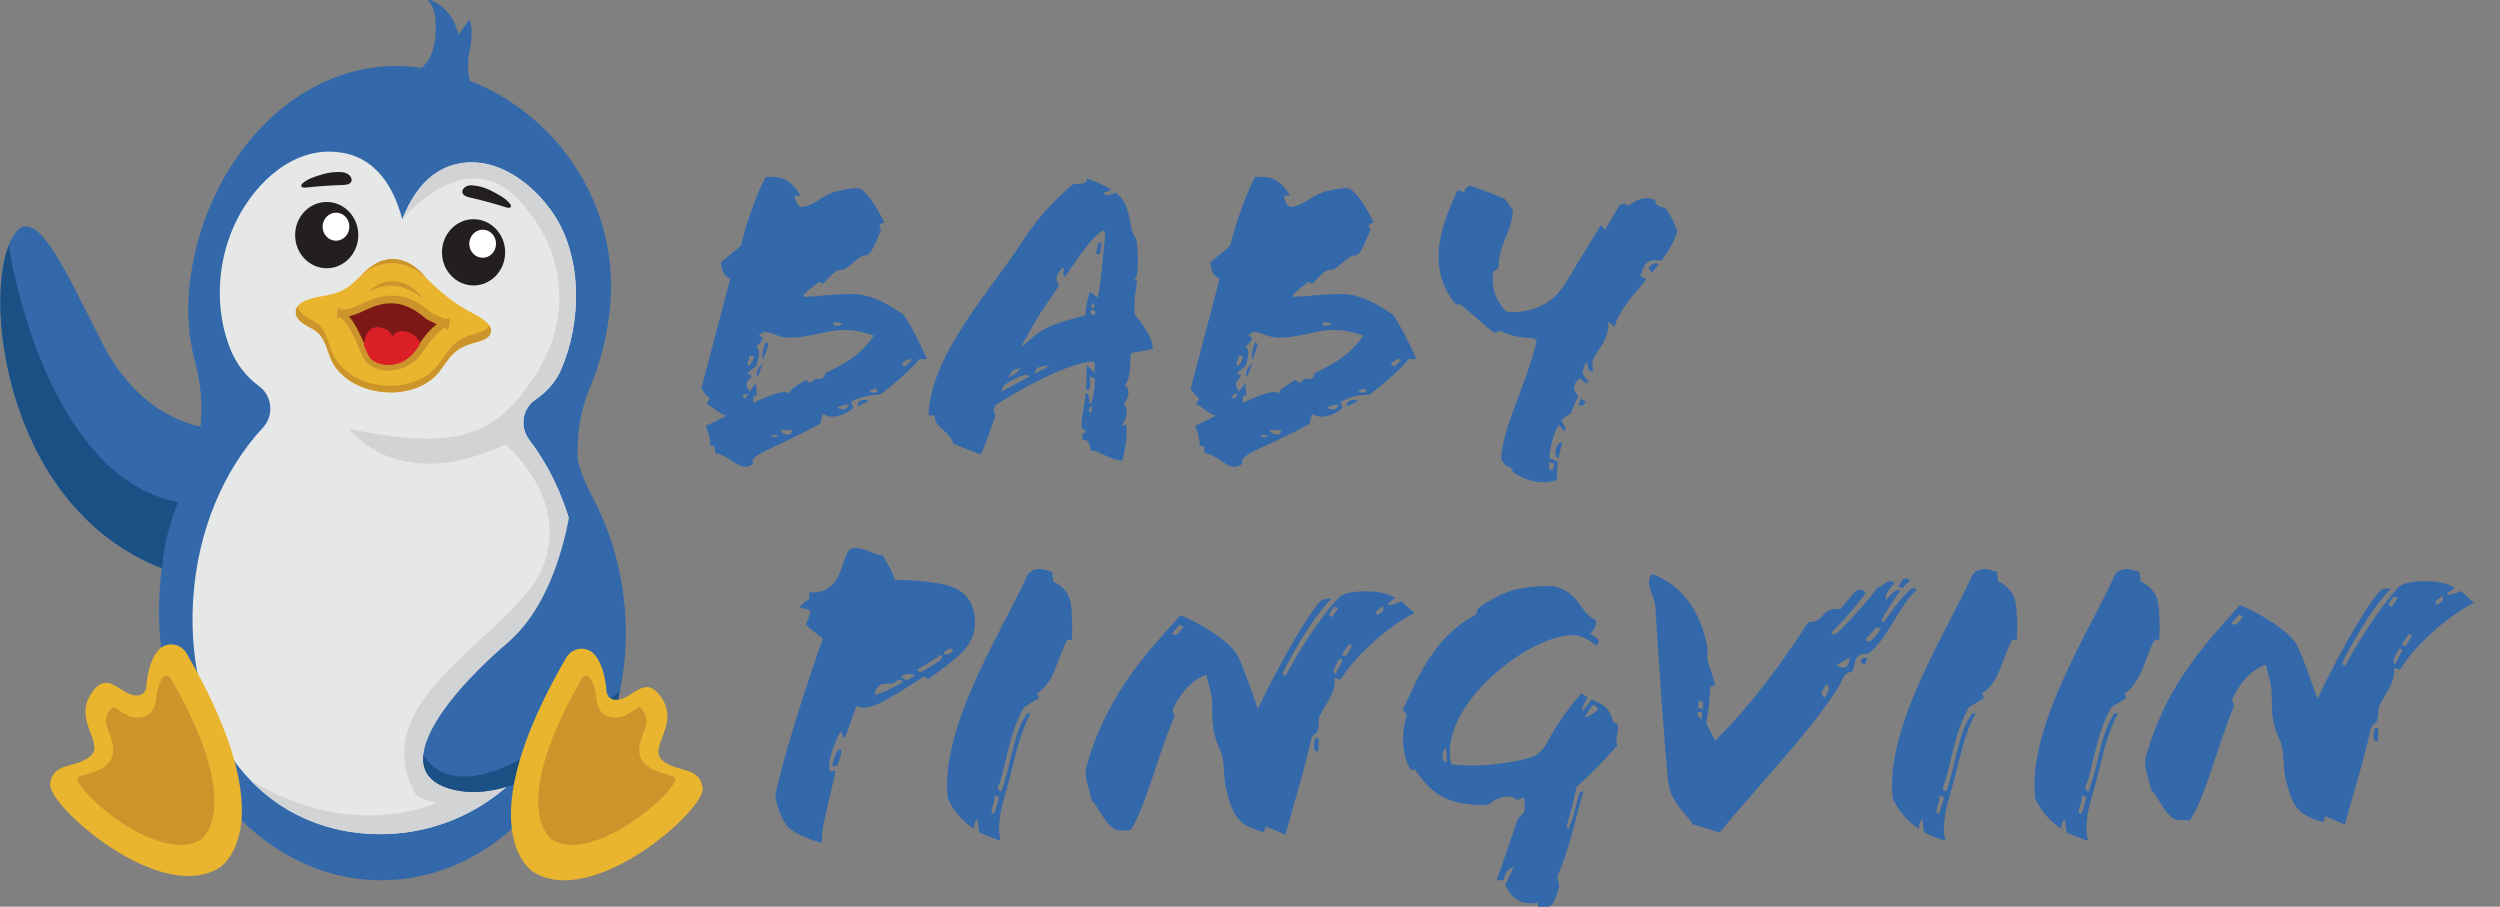 <svg xmlns="http://www.w3.org/2000/svg" viewBox="224.07 168.13 91.63 33.23">
  <rect x="224.07" y="168.13" width="91.63" height="33.23" fill="#808080" stroke="none"/>
  <g transform="matrix(0.654, 0, 0, 0.686, 145.688, 99.648)" style="">
    <path class="st1" d="M129.61,130.42c-0.23-0.07-0.46-0.15-0.69-0.23c-8.57-3.17-9.98-13.88-8.59-17.24 c1.26-3.03,3.1,1.23,5.27,5.24c2.69,4.96,6.93,4.56,6.93,4.56C132.72,126.65,129.61,130.42,129.61,130.42z" style="fill: rgb(51, 105, 171);"/>
    <path class="st1" d="M152.94,120.46c-0.59,1.34-0.81,2.79-0.69,4.22c0.07,0.78,0.23,1.56,0.5,2.32c0.6,1.68,0.93,3.53,0.93,5.46 c0,2.42-0.52,4.7-1.43,6.7c0,0,0,0,0,0c-2.09,4.58-6.24,7.7-11.03,7.7c-6.88,0-12.46-6.45-12.46-14.4c0-2.47,0.54-4.8,1.49-6.83 c0.94-2,1.15-4.27,0.55-6.4c-0.36-1.26-0.49-2.63-0.34-4.06c0.72-6.67,6.07-12.38,12.53-11.77c6.45,0.61,11.77,6.26,11.04,12.93 C153.88,117.8,153.5,119.19,152.94,120.46z" style="fill: rgb(51, 105, 171);"/>
    <path class="st2" d="M152.42,133.26c-0.49,7.22-6.03,11.51-12.03,11.11c-2.56-0.17-4.79-1.17-6.47-2.82c0,0,0,0,0,0 c-2.26-2.22-3.52-5.61-3.24-9.75c0.25-3.66,1.73-6.89,3.91-9.13c0.63-0.65,0.52-1.69-0.22-2.21c-0.7-0.49-1.27-1.16-1.62-2 c-0.85-2.05-0.75-4.47,0.18-6.49c0.95-2.07,2.98-4.06,5.39-4.04c2.32,0.02,3.51,1.59,4.08,3.62c0.59-1.44,1.57-2.71,3.21-2.99 c2.1-0.36,4.08,1.04,5.25,2.68c1.66,2.34,1.59,5.87,0.41,8.39c-0.31,0.65-0.81,1.16-1.41,1.55c-0.73,0.47-0.9,1.46-0.35,2.14 C151.53,125.85,152.68,129.41,152.42,133.26z" style="fill: rgb(230, 231, 231);"/>
    <g>
      <path class="st3" d="M136.8,117.08c-0.02-0.01-0.03-0.02-0.05-0.03c-0.43-0.33-0.43-0.8,0.03-1.07c0.5-0.29,1.26-0.31,1.85-0.48 c0.99-0.29,1.31-0.95,2.05-1.45c1.01-0.67,2.05-0.39,2.85,0.42c0.73,0.74,1.57,1.44,2.57,1.97c0.45,0.24,1.24,0.57,1.26,1.03 c0.02,0.55-0.81,0.6-1.35,0.8c-1.14,0.42-1.19,1.27-2.03,1.87c-1.57,1.12-4.28,0.76-5.37-0.75c-0.46-0.63-0.42-1.55-1.21-1.97 C137.2,117.3,136.98,117.21,136.8,117.08z" style="fill: rgb(233, 181, 46);"/>
      <path class="st4" d="M143.75,114.68c-0.93-0.8-2.11-1.08-3.22-0.45c-0.16,0.09-0.31,0.19-0.44,0.3c0.18-0.17,0.37-0.34,0.6-0.49 c1.01-0.67,2.05-0.39,2.85,0.42C143.6,114.53,143.67,114.61,143.75,114.68z" style="fill: rgb(204, 149, 43);"/>
      <path class="st4" d="M146.01,118.27c-1.14,0.42-1.19,1.27-2.03,1.87c-1.57,1.12-4.28,0.76-5.37-0.75 c-0.46-0.63-0.42-1.55-1.21-1.97c-0.2-0.11-0.42-0.21-0.61-0.34c-0.02-0.01-0.03-0.02-0.05-0.04c-0.33-0.25-0.41-0.59-0.21-0.86 c0.03,0.16,0.13,0.32,0.3,0.45c0.02,0.01,0.03,0.02,0.05,0.04c0.18,0.13,0.39,0.23,0.6,0.34c0.78,0.43,0.73,1.37,1.18,2.01 c1.06,1.54,3.74,1.89,5.3,0.73c0.83-0.62,0.89-1.5,2.02-1.93c0.46-0.18,1.12-0.24,1.3-0.61c0.05,0.08,0.09,0.17,0.09,0.26 C147.38,118.02,146.55,118.07,146.01,118.27z" style="fill: rgb(204, 149, 43);"/>
      <path class="st4" d="M140.51,115.45c0.04-0.06,0.09-0.11,0.15-0.16c0.05-0.05,0.11-0.09,0.17-0.13c0.12-0.08,0.25-0.15,0.39-0.2 c0.28-0.1,0.58-0.13,0.88-0.09c0.07,0.01,0.15,0.03,0.22,0.05c0.07,0.02,0.14,0.04,0.21,0.07l0.1,0.04 c0.02,0.01,0.03,0.01,0.05,0.02l0.05,0.03l0.1,0.05l0.09,0.06c0.24,0.16,0.46,0.36,0.63,0.58c-0.24-0.16-0.47-0.31-0.72-0.42 l-0.09-0.04l-0.09-0.04l-0.05-0.02l-0.05-0.02l-0.09-0.03c-0.06-0.02-0.13-0.04-0.19-0.05c-0.06-0.02-0.13-0.03-0.19-0.04 c-0.26-0.04-0.53-0.03-0.79,0.03c-0.13,0.03-0.26,0.07-0.39,0.12C140.76,115.31,140.63,115.37,140.51,115.45z" style="fill: rgb(204, 149, 43);"/>
      <g>
        <path class="st5" d="M144.95,117.1c-0.09,0-0.61,0.07-1.45,1.24c0,0,0,0,0,0c0,0,0,0,0,0c-0.03,0.04-0.06,0.09-0.09,0.13 c0,0,0,0.01-0.01,0.01c-0.08,0.11-0.16,0.21-0.24,0.3c0,0-0.01,0.01-0.01,0.01c-0.95,1.01-2.27,0.62-2.63,0.28 c-0.01-0.01-0.03-0.03-0.04-0.04c-0.1-0.12-0.2-0.32-0.31-0.54c-0.02-0.03-0.03-0.07-0.05-0.1c0,0,0,0,0,0 c-0.31-0.67-0.67-1.55-1.27-1.81c0,0,0.35,0.09,1.13-0.25c0.78-0.34,2.14-1.08,3.85,0.36 C143.85,116.69,144.54,117.08,144.95,117.1z" style="fill: rgb(124, 24, 22);"/>
        <path class="st4" d="M141.68,119.64c-0.58,0-1.07-0.22-1.28-0.43c-0.02-0.02-0.04-0.04-0.05-0.06c-0.12-0.15-0.23-0.37-0.33-0.58 l-0.01-0.03c-0.01-0.02-0.02-0.04-0.03-0.06l-0.04-0.05l0.01-0.03l-0.04-0.1c-0.27-0.6-0.62-1.35-1.1-1.56l0.13-0.37l0,0 c0,0,0.32,0.06,1.01-0.24c0.05-0.02,0.09-0.04,0.14-0.06c0.83-0.37,2.21-0.98,3.9,0.44c0.19,0.11,0.71,0.37,1,0.37l0,0.39 c-0.02,0-0.47,0.02-1.27,1.13l0,0.01l-0.03,0.03c-0.02,0.03-0.04,0.06-0.06,0.08l-0.04,0.05c-0.08,0.11-0.16,0.22-0.25,0.32 l-0.01,0.01c-0.54,0.57-1.15,0.7-1.58,0.71C141.71,119.64,141.69,119.64,141.68,119.64z M140.35,118.38l0.01,0.03 c0.08,0.17,0.19,0.39,0.28,0.5c0.01,0.01,0.01,0.02,0.02,0.02c0.13,0.13,0.53,0.33,1.05,0.31c0.35-0.01,0.85-0.11,1.29-0.58 l0.01-0.01c0.08-0.09,0.16-0.18,0.22-0.28l0.03-0.05c0.02-0.02,0.03-0.05,0.05-0.07l0.02-0.03c0.4-0.56,0.74-0.89,1-1.07 c-0.3-0.12-0.55-0.26-0.6-0.29l-0.03-0.02c-1.51-1.28-2.7-0.74-3.49-0.39c-0.05,0.02-0.1,0.04-0.14,0.06 c-0.27,0.12-0.49,0.18-0.67,0.22c0.36,0.38,0.62,0.94,0.84,1.42l0.06,0.14l0.05,0.06L140.35,118.38z" style="fill: rgb(204, 149, 43);"/>
      </g>
      <path class="st6" d="M143.39,118.21C143.39,118.21,143.39,118.21,143.39,118.21C143.39,118.21,143.39,118.21,143.39,118.21 c-0.01,0.02-0.04,0.07-0.09,0.14c0,0,0,0.01-0.01,0.01c-0.06,0.08-0.13,0.19-0.23,0.3c0,0-0.01,0.01-0.01,0.01 c-0.9,1.01-2.12,0.65-2.44,0.31c-0.11-0.16-0.21-0.34-0.31-0.57c-0.01-0.03-0.03-0.06-0.04-0.1c0,0,0,0,0,0 c-0.04-0.11,0.03-0.33,0.06-0.44c0.04-0.15,0.12-0.29,0.24-0.4c0.32-0.29,0.91-0.16,1.16,0.13c0.03,0.04,0.14,0.18,0.11,0.23 c0.25-0.48,0.93-0.33,1.27-0.06c0.06,0.05,0.12,0.1,0.16,0.16C143.3,117.95,143.42,118.15,143.39,118.21z" style="fill: rgb(219, 31, 38);"/>
      <path class="st4" d="M138.77,116.25c0.07,0.01,0.13,0.05,0.17,0.11c0.04,0.06,0.05,0.13,0.05,0.21c0,0.02-0.01,0.03-0.01,0.05 c0,0.02-0.01,0.03-0.02,0.05c-0.01,0.03-0.03,0.06-0.05,0.09c-0.02,0.03-0.05,0.05-0.07,0.06c-0.01,0.01-0.03,0.02-0.05,0.02 c-0.02,0.01-0.03,0.01-0.05,0.02c0-0.02,0-0.04,0-0.05c0-0.02,0-0.03,0-0.05c0-0.03,0-0.06,0.01-0.08c0-0.05,0.01-0.09,0.01-0.13 c0-0.04,0.01-0.08,0.01-0.12C138.77,116.38,138.77,116.33,138.77,116.25z" style="fill: rgb(204, 149, 43);"/>
      <path class="st4" d="M145.04,116.76c0,0.04,0,0.07,0.01,0.1c0,0.03,0,0.06,0,0.09c0,0.06,0,0.11-0.01,0.17 c0,0.05-0.01,0.11-0.03,0.17c-0.01,0.03-0.01,0.06-0.03,0.09c-0.01,0.03-0.02,0.06-0.04,0.1c-0.06-0.05-0.09-0.11-0.12-0.18 c-0.02-0.06-0.03-0.13-0.02-0.2c0.01-0.07,0.03-0.13,0.06-0.19c0.02-0.03,0.04-0.06,0.07-0.08c0.01-0.01,0.03-0.02,0.04-0.03 C145,116.78,145.02,116.77,145.04,116.76z" style="fill: rgb(204, 149, 43);"/>
    </g>
    <path class="st3" d="M132.16,146.18c0.13-0.08,3.69-2.34-1.85-11.44c-0.37-0.6-1.23-0.65-1.66-0.09c-0.28,0.36-0.52,0.94-0.6,1.87 c0,0-0.02,0.55-0.69,0.46c-0.85-0.12-1.54-1.45-2.46,0c-0.89,1.41,0.85,2.6,0,3.26c-0.85,0.66-2.08,0.29-2.24,1.46 S128.84,148.2,132.16,146.18z" style="fill: rgb(233, 181, 46);"/>
    <path class="st4" d="M129.98,144.97c-1.04,0-2.41-0.54-3.77-1.49c-1.27-0.89-1.95-1.71-2.04-1.97c0.03-0.15,0.08-0.2,0.55-0.32 c0.32-0.08,0.71-0.19,1.07-0.47c0.66-0.51,0.37-1.24,0.2-1.67c-0.19-0.48-0.3-0.79-0.07-1.15c0.17-0.26,0.26-0.29,0.26-0.29 c0.07,0,0.25,0.11,0.37,0.19c0.24,0.15,0.5,0.31,0.83,0.36c0.07,0.01,0.14,0.01,0.2,0.01c0,0,0,0,0,0c0.62,0,0.98-0.46,1.01-0.9 c0.07-0.7,0.25-1.06,0.38-1.24c0.07-0.09,0.16-0.1,0.21-0.1c0.05,0,0.16,0.01,0.23,0.13c2.25,3.69,2.56,5.87,2.43,7.05 c-0.13,1.18-0.71,1.56-0.73,1.57C130.81,144.87,130.43,144.97,129.98,144.97C129.98,144.97,129.98,144.97,129.98,144.97z" style="fill: rgb(204, 149, 43);"/>
    <circle class="st7" cx="138.16" cy="112.39" r="1.77" style="fill: rgb(35, 31, 32);"/>
    <path class="st0" d="M138.68,112.69c-0.42,0-0.75-0.34-0.75-0.75s0.34-0.75,0.75-0.75c0.42,0,0.75,0.34,0.75,0.75 S139.09,112.69,138.68,112.69z" style="fill: rgb(255, 255, 255);"/>
    <circle class="st7" cx="146.39" cy="113.31" r="1.77" style="fill: rgb(35, 31, 32);"/>
    <path class="st0" d="M146.9,113.6c-0.42,0-0.75-0.34-0.75-0.75s0.34-0.75,0.75-0.75c0.42,0,0.75,0.34,0.75,0.75 S147.32,113.6,146.9,113.6z" style="fill: rgb(255, 255, 255);"/>
    <path class="st8" d="M152.42,133.26c-0.49,7.22-6.03,11.51-12.03,11.11c-2.56-0.17-4.79-1.17-6.47-2.82c0,0,0,0,0,0 c5.92,3.32,10.41,1.15,10.41,1.15c-1.07-0.12-1.25-0.55-1.25-0.55c-2.86-5.14,5.7-8.4,7.21-12.08c1.51-3.68-2.13-6.5-2.13-6.5 c-6.07,2.74-8.73-0.83-8.73-0.83c6.19,1.25,8.24,0.24,10.3-2.68c2.07-2.92,2.11-6.66-0.88-9.62c-2.98-2.96-6.46,1.11-6.46,1.11 c0.59-1.44,1.57-2.71,3.21-2.99c2.1-0.36,4.08,1.04,5.25,2.68c1.66,2.34,1.59,5.87,0.41,8.39c-0.31,0.65-0.81,1.16-1.41,1.55 c-0.73,0.47-0.9,1.46-0.35,2.14C151.53,125.85,152.68,129.41,152.42,133.26z" style="fill: rgb(210, 211, 212);"/>
    <path class="st1" d="M154.59,136.75c-0.12,0.57-0.28,1.13-0.47,1.67c0,0,0,0,0,0s-4.82,4.45-8.76,3.62 c-1.39-0.29-1.89-0.99-1.78-1.91v0c0.19-1.64,2.3-3.98,4.72-5.96c3.78-3.09,3.84-10.09,3.84-10.09c0.18,0.77,0.47,1.51,0.87,2.22 c0.89,1.58,1.51,3.35,1.77,5.27C155.03,133.35,154.95,135.1,154.59,136.75z" style="fill: rgb(51, 105, 171);"/>
    <path class="st1" d="M141.87,103.82c0,0,2.1,0.39,2.36-1.9c0.23-1.96-0.57-2.17-0.57-2.17s1.42,0.16,1.89,1.93l0.61-0.82 c0,0,0.28,0.52,0,1.75c-0.38,1.62,0.71,2.96,0.71,2.96L141.87,103.82z" style="fill: rgb(51, 105, 171);"/>
    <path class="st9" d="M154.59,136.75c-0.12,0.57-0.28,1.13-0.47,1.67c0,0,0,0,0,0s-4.82,4.45-8.76,3.62 c-1.39-0.29-1.89-0.99-1.78-1.91v0c0,0,0.88,2.01,4.22,0.8C149.6,140.28,152.82,138.22,154.59,136.75z" style="fill: rgb(27, 80, 133);"/>
    <path class="st3" d="M149.73,146.41c-0.13-0.08-3.69-2.34,1.85-11.44c0.37-0.6,1.23-0.65,1.66-0.09c0.28,0.36,0.52,0.94,0.6,1.87 c0,0,0.02,0.55,0.69,0.46c0.85-0.12,1.54-1.45,2.46,0c0.89,1.41-0.85,2.6,0,3.26s2.08,0.29,2.24,1.46S153.05,148.43,149.73,146.41z " style="fill: rgb(233, 181, 46);"/>
    <path class="st4" d="M151.91,144.97c-0.44,0-0.83-0.1-1.14-0.29c-0.02-0.01-0.6-0.4-0.73-1.57c-0.13-1.18,0.19-3.37,2.43-7.05 c0.07-0.12,0.18-0.13,0.23-0.13c0.05,0,0.14,0.01,0.21,0.1c0.14,0.18,0.31,0.54,0.38,1.24c0.03,0.44,0.38,0.9,1.01,0.9 c0.06,0,0.13,0,0.2-0.01c0.33-0.05,0.6-0.21,0.83-0.36c0.12-0.08,0.31-0.19,0.37-0.19c0,0,0.09,0.03,0.26,0.29 c0.23,0.36,0.12,0.67-0.07,1.15c-0.17,0.43-0.46,1.16,0.2,1.67c0.36,0.28,0.75,0.38,1.07,0.47c0.47,0.12,0.52,0.17,0.55,0.32 c-0.09,0.26-0.76,1.08-2.04,1.97C154.32,144.42,152.95,144.97,151.91,144.97z" style="fill: rgb(204, 149, 43);"/>
    <path class="st9" d="M129.83,126.66c0,0-0.75,1.59-0.9,3.53c-8.57-3.17-9.98-13.88-8.59-17.24 C120.34,112.95,122.22,125.24,129.83,126.66z" style="fill: rgb(27, 80, 133);"/>
    <path class="st7" d="M146.33,109.73c-0.15-0.01-0.29,0.01-0.41,0.09c-0.19,0.13-0.23,0.34-0.01,0.47c0.07,0.04,0.16,0.06,0.24,0.08 c0.71,0.16,1.39,0.33,2.08,0.54c0.05,0.01,0.09,0.03,0.14,0.02c0.39-0.05-0.28-0.53-0.37-0.58c-0.43-0.25-0.88-0.49-1.37-0.58 C146.53,109.76,146.43,109.74,146.33,109.73z" style="fill: rgb(35, 31, 32);"/>
    <path class="st7" d="M139.05,109.03c0.14,0.02,0.28,0.06,0.39,0.17c0.17,0.17,0.17,0.38-0.08,0.47c-0.08,0.03-0.17,0.03-0.25,0.04 c-0.72,0.02-1.42,0.07-2.14,0.14c-0.05,0-0.1,0.01-0.14-0.01c-0.37-0.12,0.38-0.47,0.47-0.5c0.47-0.17,0.95-0.32,1.46-0.32 C138.85,109.02,138.95,109.02,139.05,109.03z" style="fill: rgb(35, 31, 32);"/>
  </g>
  <g transform="matrix(1.363, 0, 0.16, 1.325, 83.539, -37.832)" style="">
    <path class="st7" d="M 103.977 162.245 C 104.187 161.655 104.567 160.805 104.877 160.335 L 105.077 160.335 C 105.517 160.335 105.677 160.705 105.747 160.855 L 105.587 160.855 C 105.587 160.985 105.647 161.165 105.717 161.165 C 106.027 161.165 106.287 160.885 106.637 160.765 C 106.847 160.695 107.177 160.645 107.297 160.645 C 107.537 160.645 107.817 161.305 107.917 161.605 C 107.807 161.615 107.717 161.695 107.807 161.805 C 107.637 162.075 107.477 162.535 107.267 162.515 C 107.127 162.505 106.757 162.915 106.637 162.905 C 106.427 162.885 106.277 163.115 106.057 163.295 L 105.977 163.235 C 105.857 163.325 105.597 163.485 105.497 163.625 L 105.537 163.655 C 105.897 163.635 106.407 163.575 106.807 163.575 C 107.347 163.575 107.787 163.885 108.127 164.145 C 108.297 164.415 108.507 165.015 108.617 165.365 C 108.537 165.405 108.477 165.355 108.397 165.385 C 108.237 165.615 107.277 166.365 107.217 166.365 C 106.977 166.355 106.687 166.435 106.437 166.555 L 106.477 166.725 C 106.217 166.955 105.807 167.045 105.657 166.895 C 105.597 166.955 105.567 167.075 105.537 167.165 C 104.347 167.805 103.477 168.025 103.607 168.265 C 103.527 168.335 103.447 168.355 103.377 168.355 C 103.137 168.355 102.947 168.025 102.617 167.975 C 102.637 167.855 102.637 167.725 102.507 167.785 C 102.537 167.625 102.507 167.385 102.447 167.225 C 102.637 167.135 102.847 167.045 103.037 166.945 C 102.837 166.885 102.707 166.685 102.547 166.625 L 102.647 166.455 C 102.537 166.365 102.507 166.285 102.457 166.185 L 103.587 163.155 C 103.407 163.065 103.377 162.895 103.397 162.695 L 103.977 162.245 Z M 103.527 166.425 L 103.607 166.465 L 103.697 166.345 C 103.627 166.315 103.587 166.355 103.527 166.425 Z M 104.367 164.625 C 104.247 164.625 104.227 164.705 104.167 164.705 L 104.277 164.795 C 104.217 164.895 104.147 165.005 104.067 165.005 C 104.177 165.165 104.097 165.335 104.007 165.565 C 103.917 165.645 103.797 165.695 103.747 165.795 C 103.887 165.795 103.847 165.865 103.807 165.905 C 103.697 165.995 103.627 166.065 103.747 166.275 L 103.937 166.045 L 103.927 166.385 L 103.847 166.385 C 103.827 166.445 103.807 166.505 103.807 166.585 C 104.297 166.365 104.697 166.215 104.807 166.325 C 104.867 166.185 105.067 166.085 105.307 165.945 C 105.417 166.145 105.467 165.925 105.577 165.925 C 105.667 165.925 105.787 165.955 105.837 165.765 C 106.317 165.545 106.847 165.275 107.267 164.725 C 106.277 164.345 105.857 164.785 104.947 164.785 C 104.717 164.775 104.497 164.625 104.367 164.625 Z M 103.847 165.285 C 103.847 165.355 103.817 165.445 103.767 165.485 L 103.807 165.565 C 103.897 165.485 103.967 165.375 103.967 165.285 L 103.847 165.285 Z M 104.017 165.855 C 103.987 165.835 103.977 165.815 103.997 165.765 C 104.007 165.675 104.127 165.545 104.197 165.485 L 104.017 165.855 Z M 104.167 167.475 C 104.187 167.495 104.207 167.515 104.227 167.535 C 104.247 167.545 104.267 167.545 104.287 167.545 C 104.307 167.545 104.347 167.525 104.377 167.485 L 104.167 167.475 Z M 104.217 165.385 C 104.157 165.365 104.257 165.055 104.337 164.905 L 104.407 164.965 L 104.217 165.385 Z M 104.447 167.325 C 104.447 167.385 104.517 167.465 104.637 167.465 C 104.757 167.465 104.777 167.325 104.727 167.325 C 104.607 167.365 104.497 167.335 104.447 167.325 Z M 106.377 166.635 C 106.277 166.625 106.107 166.675 106.057 166.725 C 106.117 166.755 106.167 166.765 106.227 166.765 C 106.277 166.765 106.327 166.725 106.377 166.635 Z M 106.227 164.355 L 106.217 164.445 C 106.327 164.465 106.437 164.455 106.447 164.385 L 106.227 164.355 Z M 106.597 166.685 C 106.597 166.575 106.677 166.505 106.807 166.505 C 106.847 166.505 106.887 166.515 106.917 166.535 L 106.597 166.685 Z M 107.157 166.185 L 106.977 166.245 C 106.967 166.325 107.137 166.305 107.177 166.285 L 107.157 166.185 Z M 107.997 165.585 L 108.207 165.405 C 108.147 165.325 107.997 165.445 107.917 165.495 L 107.997 165.585 Z" style="fill: rgb(51, 105, 171);"/>
    <path class="st7" d="M 114.137 165.205 C 114.047 165.395 114.077 165.885 113.847 166.105 C 114.007 166.195 113.917 166.475 113.767 166.605 C 113.837 166.775 113.877 166.895 113.647 167.205 C 113.637 167.245 113.747 167.195 113.767 167.175 C 113.747 167.555 113.657 167.855 113.547 168.185 C 113.207 168.185 112.887 167.855 112.717 167.915 C 112.727 167.695 112.697 167.605 112.537 167.605 L 112.547 167.445 C 112.607 167.445 112.647 167.415 112.657 167.335 C 112.597 167.335 112.557 167.305 112.557 167.225 C 112.577 166.975 112.717 166.645 112.777 166.315 C 112.857 166.315 112.857 166.455 112.847 166.625 C 112.927 166.625 113.047 166.165 113.067 165.915 L 112.937 165.855 C 112.927 166.035 112.927 166.275 112.797 166.225 C 112.827 166.065 112.867 165.685 112.897 165.545 L 113.087 165.775 C 113.077 165.645 113.127 165.605 113.107 165.445 C 112.477 165.425 110.797 166.325 110.297 166.665 L 110.237 166.805 L 110.277 166.935 C 110.087 167.325 109.917 167.775 109.747 168.015 L 109.047 167.715 C 109.017 167.375 108.537 167.225 108.657 166.935 L 108.477 166.935 C 108.717 165.255 110.577 163.455 111.617 162.055 C 112.137 161.365 112.657 160.895 113.097 160.555 C 113.177 160.485 113.487 160.595 113.507 160.385 C 113.647 160.425 113.967 160.565 114.127 160.695 L 113.927 160.765 C 113.917 160.955 114.197 160.745 114.247 160.785 C 114.657 161.145 114.427 161.745 114.637 162.065 C 114.647 162.125 114.627 163.075 114.457 163.175 C 114.477 163.195 114.487 163.195 114.527 163.215 C 114.457 163.455 114.367 163.785 114.347 164.095 C 114.337 164.225 114.757 164.605 114.727 165.095 C 114.537 165.135 114.327 165.175 114.137 165.205 Z M 110.617 166.085 C 110.557 166.165 110.537 166.205 110.497 166.285 L 111.337 165.845 C 111.197 165.735 110.827 165.975 110.617 166.085 Z M 111.097 165.625 C 111.007 165.655 110.937 165.665 110.867 165.705 L 110.737 165.895 C 110.767 165.865 111.027 165.775 111.097 165.625 Z M 113.807 161.825 C 113.597 161.835 113.087 162.455 112.607 163.095 L 112.547 163.035 C 112.577 162.945 112.617 162.875 112.567 162.835 C 112.387 163.035 112.307 163.135 112.407 163.345 C 112.237 163.565 112.087 163.765 111.937 163.945 C 111.737 164.195 111.437 164.675 111.177 165.045 C 111.397 164.915 111.567 164.675 112.007 164.485 C 112.397 164.315 112.627 164.275 113.027 164.165 C 113.057 163.875 113.167 163.665 113.217 163.505 L 113.407 163.675 C 113.537 163.335 113.697 162.435 113.817 161.935 L 113.807 161.825 Z M 111.857 165.575 L 111.857 165.565 C 111.617 165.575 111.517 165.595 111.467 165.775 C 111.567 165.725 111.737 165.655 111.857 165.575 Z M 112.837 166.705 L 112.797 166.845 L 112.867 166.845 L 112.907 166.665 L 112.837 166.705 Z M 113.177 164.025 C 113.137 164.155 113.207 164.155 113.287 164.145 L 113.297 164.025 L 113.177 164.025 Z M 113.277 163.845 L 113.237 163.835 L 113.197 163.955 L 113.297 163.955 L 113.277 163.845 Z M 113.607 162.475 L 113.507 162.475 L 113.597 162.175 L 113.697 162.135 L 113.607 162.475 Z" style="fill: rgb(51, 105, 171);"/>
    <path class="st7" d="M 117.137 162.245 C 117.347 161.655 117.727 160.805 118.037 160.335 L 118.237 160.335 C 118.677 160.335 118.837 160.705 118.907 160.855 L 118.747 160.855 C 118.747 160.985 118.807 161.165 118.877 161.165 C 119.187 161.165 119.447 160.885 119.797 160.765 C 120.007 160.695 120.337 160.645 120.457 160.645 C 120.697 160.645 120.977 161.305 121.077 161.605 C 120.967 161.615 120.877 161.695 120.967 161.805 C 120.797 162.075 120.637 162.535 120.427 162.515 C 120.287 162.505 119.917 162.915 119.797 162.905 C 119.587 162.885 119.437 163.115 119.217 163.295 L 119.137 163.235 C 119.017 163.325 118.757 163.485 118.657 163.625 L 118.697 163.655 C 119.057 163.635 119.567 163.575 119.967 163.575 C 120.507 163.575 120.947 163.885 121.287 164.145 C 121.457 164.415 121.667 165.015 121.777 165.365 C 121.697 165.405 121.637 165.355 121.557 165.385 C 121.397 165.615 120.437 166.365 120.377 166.365 C 120.137 166.355 119.847 166.435 119.597 166.555 L 119.637 166.725 C 119.377 166.955 118.967 167.045 118.817 166.895 C 118.757 166.955 118.727 167.075 118.697 167.165 C 117.507 167.805 116.637 168.025 116.767 168.265 C 116.687 168.335 116.607 168.355 116.537 168.355 C 116.297 168.355 116.107 168.025 115.777 167.975 C 115.797 167.855 115.797 167.725 115.667 167.785 C 115.697 167.625 115.667 167.385 115.607 167.225 C 115.797 167.135 116.007 167.045 116.197 166.945 C 115.997 166.885 115.867 166.685 115.707 166.625 L 115.807 166.455 C 115.697 166.365 115.667 166.285 115.617 166.185 L 116.747 163.155 C 116.567 163.065 116.537 162.895 116.557 162.695 L 117.137 162.245 Z M 116.687 166.425 L 116.767 166.465 L 116.857 166.345 C 116.787 166.315 116.747 166.355 116.687 166.425 Z M 117.527 164.625 C 117.407 164.625 117.387 164.705 117.327 164.705 L 117.437 164.795 C 117.377 164.895 117.307 165.005 117.227 165.005 C 117.337 165.165 117.257 165.335 117.167 165.565 C 117.077 165.645 116.957 165.695 116.907 165.795 C 117.047 165.795 117.007 165.865 116.967 165.905 C 116.857 165.995 116.787 166.065 116.907 166.275 L 117.097 166.045 L 117.087 166.385 L 117.007 166.385 C 116.987 166.445 116.967 166.505 116.967 166.585 C 117.457 166.365 117.857 166.215 117.967 166.325 C 118.027 166.185 118.227 166.085 118.467 165.945 C 118.577 166.145 118.627 165.925 118.737 165.925 C 118.827 165.925 118.947 165.955 118.997 165.765 C 119.477 165.545 120.007 165.275 120.427 164.725 C 119.437 164.345 119.017 164.785 118.107 164.785 C 117.877 164.775 117.657 164.625 117.527 164.625 Z M 116.997 165.285 C 116.997 165.355 116.967 165.445 116.917 165.485 L 116.957 165.565 C 117.047 165.485 117.117 165.375 117.117 165.285 L 116.997 165.285 Z M 117.177 165.855 C 117.147 165.835 117.137 165.815 117.157 165.765 C 117.167 165.675 117.287 165.545 117.357 165.485 L 117.177 165.855 Z M 117.327 167.475 C 117.347 167.495 117.367 167.515 117.387 167.535 C 117.407 167.545 117.427 167.545 117.447 167.545 C 117.467 167.545 117.507 167.525 117.537 167.485 L 117.327 167.475 Z M 117.377 165.385 C 117.317 165.365 117.417 165.055 117.497 164.905 L 117.567 164.965 L 117.377 165.385 Z M 117.597 167.325 C 117.597 167.385 117.667 167.465 117.787 167.465 C 117.907 167.465 117.927 167.325 117.877 167.325 C 117.767 167.365 117.657 167.335 117.597 167.325 Z M 119.537 166.635 C 119.437 166.625 119.267 166.675 119.217 166.725 C 119.277 166.755 119.327 166.765 119.387 166.765 C 119.447 166.765 119.487 166.725 119.537 166.635 Z M 119.387 164.355 L 119.377 164.445 C 119.487 164.465 119.597 164.455 119.607 164.385 L 119.387 164.355 Z M 119.757 166.685 C 119.757 166.575 119.837 166.505 119.967 166.505 C 120.007 166.505 120.047 166.515 120.077 166.535 L 119.757 166.685 Z M 120.307 166.185 L 120.127 166.245 C 120.117 166.325 120.287 166.305 120.327 166.285 L 120.307 166.185 Z M 121.157 165.585 L 121.367 165.405 C 121.307 165.325 121.157 165.445 121.077 165.495 L 121.157 165.585 Z" style="fill: rgb(51, 105, 171);"/>
    <path class="st7" d="M 126.267 166.055 L 126.107 165.915 C 125.997 166.005 125.807 166.135 126.017 166.405 C 125.927 166.535 125.837 166.705 125.747 166.885 C 125.647 166.925 125.557 166.995 125.477 167.075 L 125.567 167.295 L 125.527 167.375 L 125.397 167.195 C 125.217 167.435 125.097 167.785 125.037 168.115 L 125.247 168.215 C 125.207 168.395 125.177 168.575 125.167 168.715 C 125.077 168.755 124.937 168.785 124.827 168.785 C 124.457 168.785 124.187 168.655 124.007 168.495 C 123.997 168.385 123.927 168.335 123.847 168.335 C 123.757 168.225 123.727 168.135 123.737 168.105 C 123.917 167.175 124.627 166.135 125.077 164.865 L 124.997 164.795 C 124.657 164.795 124.377 164.725 124.077 164.585 C 124.037 164.655 123.967 164.675 123.877 164.585 L 123.147 163.865 L 123.017 163.865 C 122.337 162.875 122.837 161.725 123.447 160.695 L 123.607 160.765 C 123.627 160.705 123.647 160.665 123.677 160.645 C 123.707 160.615 123.747 160.585 123.777 160.585 C 123.847 160.585 124.397 160.815 124.677 160.945 L 124.857 161.255 C 124.757 161.885 124.357 162.195 124.287 162.845 L 124.117 162.975 C 124.037 163.445 124.087 163.715 124.347 164.065 C 125.087 164.135 125.667 163.785 125.997 163.325 L 127.177 161.665 L 127.267 161.805 L 127.707 161.165 C 127.787 161.055 127.887 161.055 127.987 161.135 C 128.277 160.905 128.517 160.885 128.717 160.975 C 128.707 161.105 128.757 161.165 128.947 161.185 C 129.067 161.355 129.157 161.585 129.207 161.845 C 129.097 162.125 128.917 162.385 128.687 162.655 C 128.257 162.585 128.207 162.785 128.067 163.085 L 128.227 163.165 C 127.797 163.625 127.357 164.065 127.217 164.485 L 127.057 164.345 C 127.047 164.785 126.727 165.075 126.557 165.335 C 126.477 165.455 126.497 165.615 126.477 165.745 L 126.367 165.665 C 126.377 165.585 126.377 165.525 126.327 165.475 C 126.207 165.685 126.137 165.775 126.337 165.985 L 126.267 166.055 Z M 125.017 168.225 L 124.987 168.415 L 125.077 168.455 L 125.147 168.275 L 125.017 168.225 Z M 125.277 168.125 C 125.137 168.025 125.237 167.735 125.417 167.665 L 125.427 167.675 L 125.277 168.125 Z M 126.187 166.565 C 126.157 166.635 126.087 166.685 125.977 166.645 L 126.077 166.465 L 126.187 166.565 Z M 128.317 162.855 C 128.377 162.795 128.477 162.675 128.607 162.745 C 128.537 162.825 128.467 162.915 128.387 162.985 L 128.317 162.855 Z" style="fill: rgb(51, 105, 171);"/>
    <path class="st7" d="M 107.614 174.23 L 107.524 174.15 C 106.764 174.59 105.944 175.19 105.604 174.97 C 105.474 175.19 105.214 175.85 105.164 175.85 C 105.104 175.85 105.144 175.56 105.024 175.77 C 104.904 175.99 104.644 176.44 104.664 176.76 C 104.664 176.83 104.844 176.72 104.824 176.78 L 104.324 178.24 C 104.294 178.35 104.234 178.61 104.224 178.75 C 104.124 178.75 103.514 178.53 103.354 178.31 C 103.174 178.04 103.124 177.65 103.124 177.43 C 103.484 176.33 104.314 174.39 104.914 173.1 C 104.744 172.98 104.584 172.82 104.494 172.71 C 104.574 172.61 104.634 172.45 104.664 172.32 L 104.384 172.25 C 104.464 172.14 104.594 172.06 104.684 172.01 L 104.684 171.83 C 105.744 171.9 105.624 170.6 106.054 170.6 C 106.164 170.6 106.224 170.62 106.294 170.64 C 106.464 170.7 106.604 170.78 106.794 170.81 C 106.884 171.03 106.994 171.23 107.034 171.48 C 107.374 171.49 107.724 171.5 108.124 171.57 C 108.714 171.66 109.064 171.88 109.064 172.51 C 109.064 173.28 108.474 173.63 107.614 174.23 Z M 104.894 176.61 C 104.854 176.61 104.784 176.68 104.754 176.64 C 104.784 176.48 104.914 176.21 104.974 176.18 C 105.134 176.13 104.954 176.47 104.894 176.61 Z M 106.554 174.36 L 106.414 174.36 C 106.274 174.36 106.144 174.52 106.124 174.67 C 106.394 174.59 106.704 174.44 106.934 174.3 C 106.794 174.16 106.734 174.36 106.554 174.36 Z M 106.884 174.18 C 106.974 174.18 106.984 174.29 107.074 174.24 L 107.264 174.13 C 107.204 174.07 106.974 174.05 106.884 174.18 Z M 107.364 173.96 C 107.324 173.99 107.404 174.07 107.524 173.99 C 107.744 173.86 108.144 173.67 108.054 173.55 L 107.364 173.96 Z M 108.254 173.4 C 108.194 173.43 108.144 173.44 108.124 173.51 C 108.094 173.6 108.364 173.53 108.364 173.41 C 108.364 173.38 108.304 173.37 108.254 173.4 Z" style="fill: rgb(51, 105, 171);"/>
    <path class="st7" d="M 111.602 173.142 L 111.482 173.142 C 111.182 173.562 111.002 174.342 110.492 174.622 L 110.532 174.752 L 110.102 175.002 C 109.672 175.622 109.482 176.392 109.232 177.022 C 109.202 177.112 109.052 177.292 109.202 177.332 C 109.232 177.342 109.312 177.112 109.322 177.082 C 109.582 176.502 109.762 175.642 110.162 175.182 C 110.322 175.122 110.202 175.262 110.182 175.292 C 109.792 175.952 109.602 176.702 109.282 177.482 C 109.062 178.002 108.982 178.482 109.042 178.702 C 108.842 178.632 108.662 178.562 108.482 178.462 L 108.482 178.102 C 108.402 178.172 108.372 178.242 108.362 178.372 C 108.102 178.182 107.892 177.932 107.752 177.542 C 107.752 175.542 109.822 172.812 110.622 171.342 C 110.692 171.252 110.832 171.182 110.952 171.182 C 111.062 171.182 111.172 171.222 111.292 171.262 L 111.292 171.532 C 111.512 171.622 111.692 171.872 111.692 172.122 C 111.702 172.412 111.662 172.812 111.602 173.142 Z M 109.002 177.572 L 108.882 177.872 C 108.872 177.902 108.902 178.012 108.972 177.902 L 109.132 177.512 C 108.972 177.362 109.022 177.542 109.002 177.572 Z" style="fill: rgb(51, 105, 171);"/>
    <path class="st7" d="M 118.952 171.942 C 119.072 171.862 119.292 171.812 119.532 171.802 C 119.932 171.792 120.242 171.842 120.432 171.982 L 120.212 172.142 L 120.232 172.182 C 120.312 172.182 120.522 172.112 120.592 172.072 L 120.902 172.402 C 120.322 172.672 119.292 173.432 118.722 174.212 C 118.652 174.302 118.612 174.172 118.542 174.212 C 118.522 174.612 118.282 174.822 118.022 175.242 C 117.962 175.342 117.992 175.482 117.922 175.642 C 117.922 175.712 117.752 175.772 117.722 175.872 C 117.442 176.732 117.062 177.612 116.712 178.532 L 116.212 178.302 L 116.142 178.462 C 115.432 178.272 115.362 177.992 115.262 177.252 C 115.232 176.962 115.322 176.462 115.242 176.222 C 114.972 175.442 115.232 175.112 115.162 174.542 L 115.102 174.112 C 114.762 174.222 114.372 174.552 114.082 175.082 L 114.112 175.262 C 113.552 176.302 113.052 177.752 112.562 178.412 L 112.252 178.412 C 111.932 178.412 111.752 177.672 111.622 177.602 L 111.552 177.112 C 111.492 176.772 111.592 176.642 111.672 176.432 C 112.462 174.522 113.722 173.362 114.602 172.462 C 114.932 172.582 115.842 173.152 116.002 173.562 C 116.132 173.892 116.272 174.592 116.382 175.052 C 117.132 173.742 118.252 172.112 118.492 172.022 L 118.722 171.992 C 118.032 172.672 117.542 173.472 117.282 173.862 C 117.182 174.032 117.142 174.092 117.162 174.102 L 117.232 174.142 C 117.542 173.632 118.292 172.572 118.952 171.942 Z M 114.552 172.722 L 114.312 172.972 C 114.442 173.082 114.572 172.862 114.642 172.782 L 114.552 172.722 Z M 117.862 176.252 L 117.762 176.182 C 117.772 176.022 117.782 175.812 117.922 175.872 L 117.862 176.252 Z M 118.732 173.672 C 118.642 173.802 118.462 174.042 118.572 174.092 L 118.802 173.732 C 118.832 173.712 118.762 173.642 118.732 173.672 Z M 118.682 172.502 L 118.872 172.262 L 118.782 172.222 C 118.722 172.262 118.662 172.342 118.592 172.452 C 118.602 172.462 118.632 172.512 118.682 172.502 Z M 119.022 173.282 L 118.802 173.572 C 118.872 173.562 118.892 173.582 118.902 173.622 L 119.102 173.332 C 119.122 173.322 119.082 173.222 119.022 173.282 Z M 119.872 172.362 L 119.892 172.462 C 120.002 172.382 120.102 172.372 120.082 172.202 L 119.872 172.362 Z" style="fill: rgb(51, 105, 171);"/>
    <path class="st7" d="M 120.272 175.052 C 120.472 174.862 121.102 173.182 122.502 172.472 C 122.622 172.422 122.552 172.302 122.692 172.222 C 123.352 171.812 123.722 171.652 124.722 171.652 C 125.432 171.842 125.292 172.322 125.762 172.612 C 125.762 172.772 125.662 172.872 125.552 172.982 C 125.652 173.012 125.732 173.102 125.772 173.172 C 125.762 173.232 125.712 173.282 125.672 173.292 C 125.572 173.192 125.342 173.012 125.092 173.012 C 123.872 173.012 121.212 175.002 121.402 176.582 C 122.192 176.712 123.392 176.482 123.672 176.352 C 123.812 176.282 123.972 176.112 124.062 175.962 C 124.352 175.502 124.772 174.982 125.132 174.622 C 125.172 174.662 125.232 174.702 125.292 174.732 C 125.202 174.832 125.082 175.042 125.102 175.122 L 125.382 174.792 C 125.612 174.902 125.852 174.982 125.892 175.422 C 126.172 175.422 125.832 175.942 125.932 176.062 C 125.142 176.862 124.862 177.062 124.702 177.202 C 124.602 177.502 124.472 177.892 124.302 178.292 L 124.342 178.372 C 124.522 178.042 124.632 177.692 124.752 177.382 L 124.872 177.322 C 124.582 178.032 124.302 178.932 123.932 179.602 C 123.832 179.782 123.972 179.852 123.872 180.062 C 123.782 180.252 123.682 180.552 123.462 180.552 L 123.272 180.552 L 123.272 180.412 C 122.792 180.512 122.552 180.232 122.462 179.922 L 122.742 179.432 C 122.562 179.472 122.482 179.622 122.432 179.792 L 122.242 179.792 C 122.532 179.182 122.742 178.692 122.952 178.222 C 123.132 177.832 123.252 178.112 123.252 177.502 L 123.052 177.572 C 122.892 177.382 122.522 177.502 122.252 177.712 C 121.312 177.722 120.822 177.532 120.412 176.732 L 120.282 176.732 C 120.072 176.172 120.192 175.702 120.362 175.212 L 120.272 175.052 Z M 121.312 176.112 C 121.222 176.212 121.182 176.312 121.182 176.392 C 121.182 176.462 121.222 176.512 121.292 176.532 L 121.312 176.112 Z M 125.362 174.982 L 125.142 175.282 C 125.302 175.262 125.432 175.142 125.532 175.062 C 125.472 174.952 125.422 174.912 125.362 174.982 Z" style="fill: rgb(51, 105, 171);"/>
    <path class="st7" d="M 134.322 171.742 C 134.392 171.702 134.462 171.712 134.482 171.762 C 133.922 172.222 133.542 173.152 132.952 173.532 C 132.492 173.472 132.622 174.032 132.422 174.042 C 132.262 174.042 132.192 174.262 132.082 174.422 C 131.212 175.642 129.612 177.142 128.392 178.472 L 127.702 178.242 C 127.512 177.912 127.192 177.602 127.182 177.142 C 127.162 176.512 127.362 172.862 127.402 172.212 C 127.412 171.962 127.172 171.522 127.422 171.322 C 128.272 171.662 128.632 172.492 128.672 173.422 C 128.542 173.802 128.772 174.092 128.742 174.412 L 128.622 174.432 C 128.562 174.772 128.492 175.122 128.392 175.442 L 128.572 175.932 C 129.672 174.932 130.572 173.842 131.462 172.652 C 131.932 172.672 131.802 172.242 132.372 172.292 L 132.802 171.822 C 132.892 171.722 133.062 171.742 133.102 171.842 C 132.982 172.012 132.502 172.532 132.062 172.932 C 132.022 172.972 132.082 173.012 132.172 172.972 C 132.592 172.632 133.292 171.892 133.442 171.692 C 133.582 171.702 133.722 171.402 133.922 171.572 C 133.802 171.672 133.592 171.862 133.622 172.052 C 133.732 171.922 133.902 171.742 134.012 171.772 L 134.042 171.782 C 133.872 171.972 133.602 172.332 133.422 172.622 L 133.502 172.642 C 133.682 172.422 133.992 172.022 134.322 171.742 Z M 128.192 175.142 C 128.182 175.232 128.212 175.322 128.292 175.322 L 128.312 175.142 L 128.192 175.142 Z M 128.262 174.822 L 128.222 175.022 L 128.342 175.062 C 128.342 174.962 128.432 174.822 128.262 174.822 Z M 131.572 174.622 L 131.642 174.752 C 131.832 174.552 131.822 174.422 131.742 174.372 L 131.572 174.622 Z M 132.082 173.842 C 132.152 173.892 132.212 173.912 132.262 173.912 C 132.372 173.902 132.442 173.782 132.452 173.632 L 132.082 173.842 Z M 132.842 173.842 L 132.742 173.752 C 132.782 173.642 132.862 173.612 132.932 173.652 L 132.842 173.842 Z M 133.272 172.802 L 133.042 173.032 C 132.912 173.102 132.952 173.262 133.102 173.152 C 133.262 173.032 133.362 172.872 133.392 172.812 C 133.312 172.842 133.282 172.772 133.272 172.802 Z M 134.102 171.522 C 134.132 171.482 134.192 171.442 134.232 171.442 C 134.262 171.442 134.302 171.452 134.332 171.512 C 134.272 171.542 134.222 171.592 134.112 171.712 C 134.092 171.682 134.042 171.682 134.002 171.682 C 134.022 171.632 134.062 171.572 134.102 171.522 Z" style="fill: rgb(51, 105, 171);"/>
    <path class="st7" d="M 137.012 173.142 L 136.892 173.142 C 136.592 173.562 136.412 174.342 135.902 174.622 L 135.942 174.752 L 135.512 175.002 C 135.082 175.622 134.892 176.392 134.642 177.022 C 134.612 177.112 134.462 177.292 134.612 177.332 C 134.642 177.342 134.722 177.112 134.732 177.082 C 134.982 176.502 135.172 175.642 135.572 175.182 C 135.732 175.122 135.612 175.262 135.592 175.292 C 135.202 175.952 135.012 176.702 134.692 177.482 C 134.472 178.002 134.392 178.482 134.442 178.702 C 134.242 178.632 134.062 178.562 133.892 178.462 L 133.892 178.102 C 133.812 178.172 133.782 178.242 133.772 178.372 C 133.512 178.182 133.302 177.932 133.162 177.542 C 133.162 175.542 135.232 172.812 136.032 171.342 C 136.102 171.252 136.242 171.182 136.362 171.182 C 136.472 171.182 136.582 171.222 136.702 171.262 L 136.702 171.532 C 136.922 171.622 137.102 171.872 137.102 172.122 C 137.112 172.412 137.072 172.812 137.012 173.142 Z M 134.412 177.572 L 134.292 177.872 C 134.282 177.902 134.312 178.012 134.382 177.902 L 134.542 177.512 C 134.382 177.362 134.422 177.542 134.412 177.572 Z" style="fill: rgb(51, 105, 171);"/>
    <path class="st7" d="M 140.842 173.142 L 140.722 173.142 C 140.422 173.562 140.242 174.342 139.732 174.622 L 139.772 174.752 L 139.342 175.002 C 138.912 175.622 138.722 176.392 138.472 177.022 C 138.442 177.112 138.292 177.292 138.442 177.332 C 138.472 177.342 138.552 177.112 138.562 177.082 C 138.822 176.502 139.002 175.642 139.402 175.182 C 139.562 175.122 139.442 175.262 139.422 175.292 C 139.032 175.952 138.842 176.702 138.522 177.482 C 138.302 178.002 138.222 178.482 138.282 178.702 C 138.082 178.632 137.902 178.562 137.722 178.462 L 137.722 178.102 C 137.642 178.172 137.612 178.242 137.602 178.372 C 137.342 178.182 137.132 177.932 136.992 177.542 C 136.992 175.542 139.062 172.812 139.862 171.342 C 139.932 171.252 140.072 171.182 140.192 171.182 C 140.302 171.182 140.412 171.222 140.532 171.262 L 140.532 171.532 C 140.752 171.622 140.932 171.872 140.932 172.122 C 140.942 172.412 140.902 172.812 140.842 173.142 Z M 138.242 177.572 L 138.122 177.872 C 138.112 177.902 138.142 178.012 138.212 177.902 L 138.372 177.512 C 138.212 177.362 138.252 177.542 138.242 177.572 Z" style="fill: rgb(51, 105, 171);"/>
    <path class="st7" d="M 147.476 171.661 C 147.596 171.581 147.816 171.531 148.056 171.521 C 148.456 171.511 148.766 171.561 148.956 171.701 L 148.736 171.861 L 148.756 171.901 C 148.836 171.901 149.046 171.831 149.116 171.791 L 149.426 172.121 C 148.846 172.391 147.816 173.151 147.246 173.931 C 147.176 174.021 147.136 173.891 147.066 173.931 C 147.046 174.331 146.806 174.541 146.546 174.961 C 146.486 175.061 146.516 175.201 146.446 175.361 C 146.446 175.431 146.276 175.491 146.246 175.591 C 145.966 176.451 145.586 177.331 145.236 178.251 L 144.736 178.021 L 144.666 178.181 C 143.956 177.991 143.886 177.711 143.786 176.971 C 143.756 176.681 143.846 176.181 143.766 175.941 C 143.496 175.161 143.756 174.831 143.686 174.261 L 143.626 173.831 C 143.286 173.941 142.896 174.271 142.606 174.801 L 142.636 174.981 C 142.086 176.021 141.586 177.471 141.086 178.131 L 140.776 178.131 C 140.456 178.131 140.276 177.391 140.146 177.321 L 140.076 176.831 C 140.016 176.491 140.116 176.361 140.196 176.151 C 140.986 174.241 142.246 173.081 143.126 172.181 C 143.456 172.301 144.366 172.871 144.526 173.281 C 144.656 173.611 144.796 174.311 144.906 174.771 C 145.656 173.461 146.776 171.831 147.016 171.741 L 147.246 171.711 C 146.556 172.391 146.066 173.191 145.806 173.581 C 145.706 173.751 145.666 173.811 145.686 173.821 L 145.756 173.861 C 146.076 173.351 146.826 172.291 147.476 171.661 Z M 143.076 172.441 L 142.836 172.691 C 142.966 172.801 143.086 172.581 143.166 172.501 L 143.076 172.441 Z M 146.386 175.971 L 146.286 175.901 C 146.296 175.741 146.306 175.531 146.446 175.591 L 146.386 175.971 Z M 147.266 173.391 C 147.176 173.521 146.996 173.761 147.106 173.811 L 147.336 173.451 C 147.366 173.431 147.286 173.361 147.266 173.391 Z M 147.206 172.221 L 147.396 171.981 L 147.306 171.941 C 147.246 171.981 147.186 172.061 147.116 172.171 C 147.136 172.181 147.166 172.231 147.206 172.221 Z M 147.556 173.001 L 147.336 173.291 C 147.406 173.281 147.426 173.301 147.436 173.341 L 147.636 173.051 C 147.656 173.041 147.606 172.941 147.556 173.001 Z M 148.396 172.081 L 148.416 172.181 C 148.526 172.101 148.626 172.091 148.606 171.921 L 148.396 172.081 Z" style="fill: rgb(51, 105, 171);"/>
  </g>
</svg>